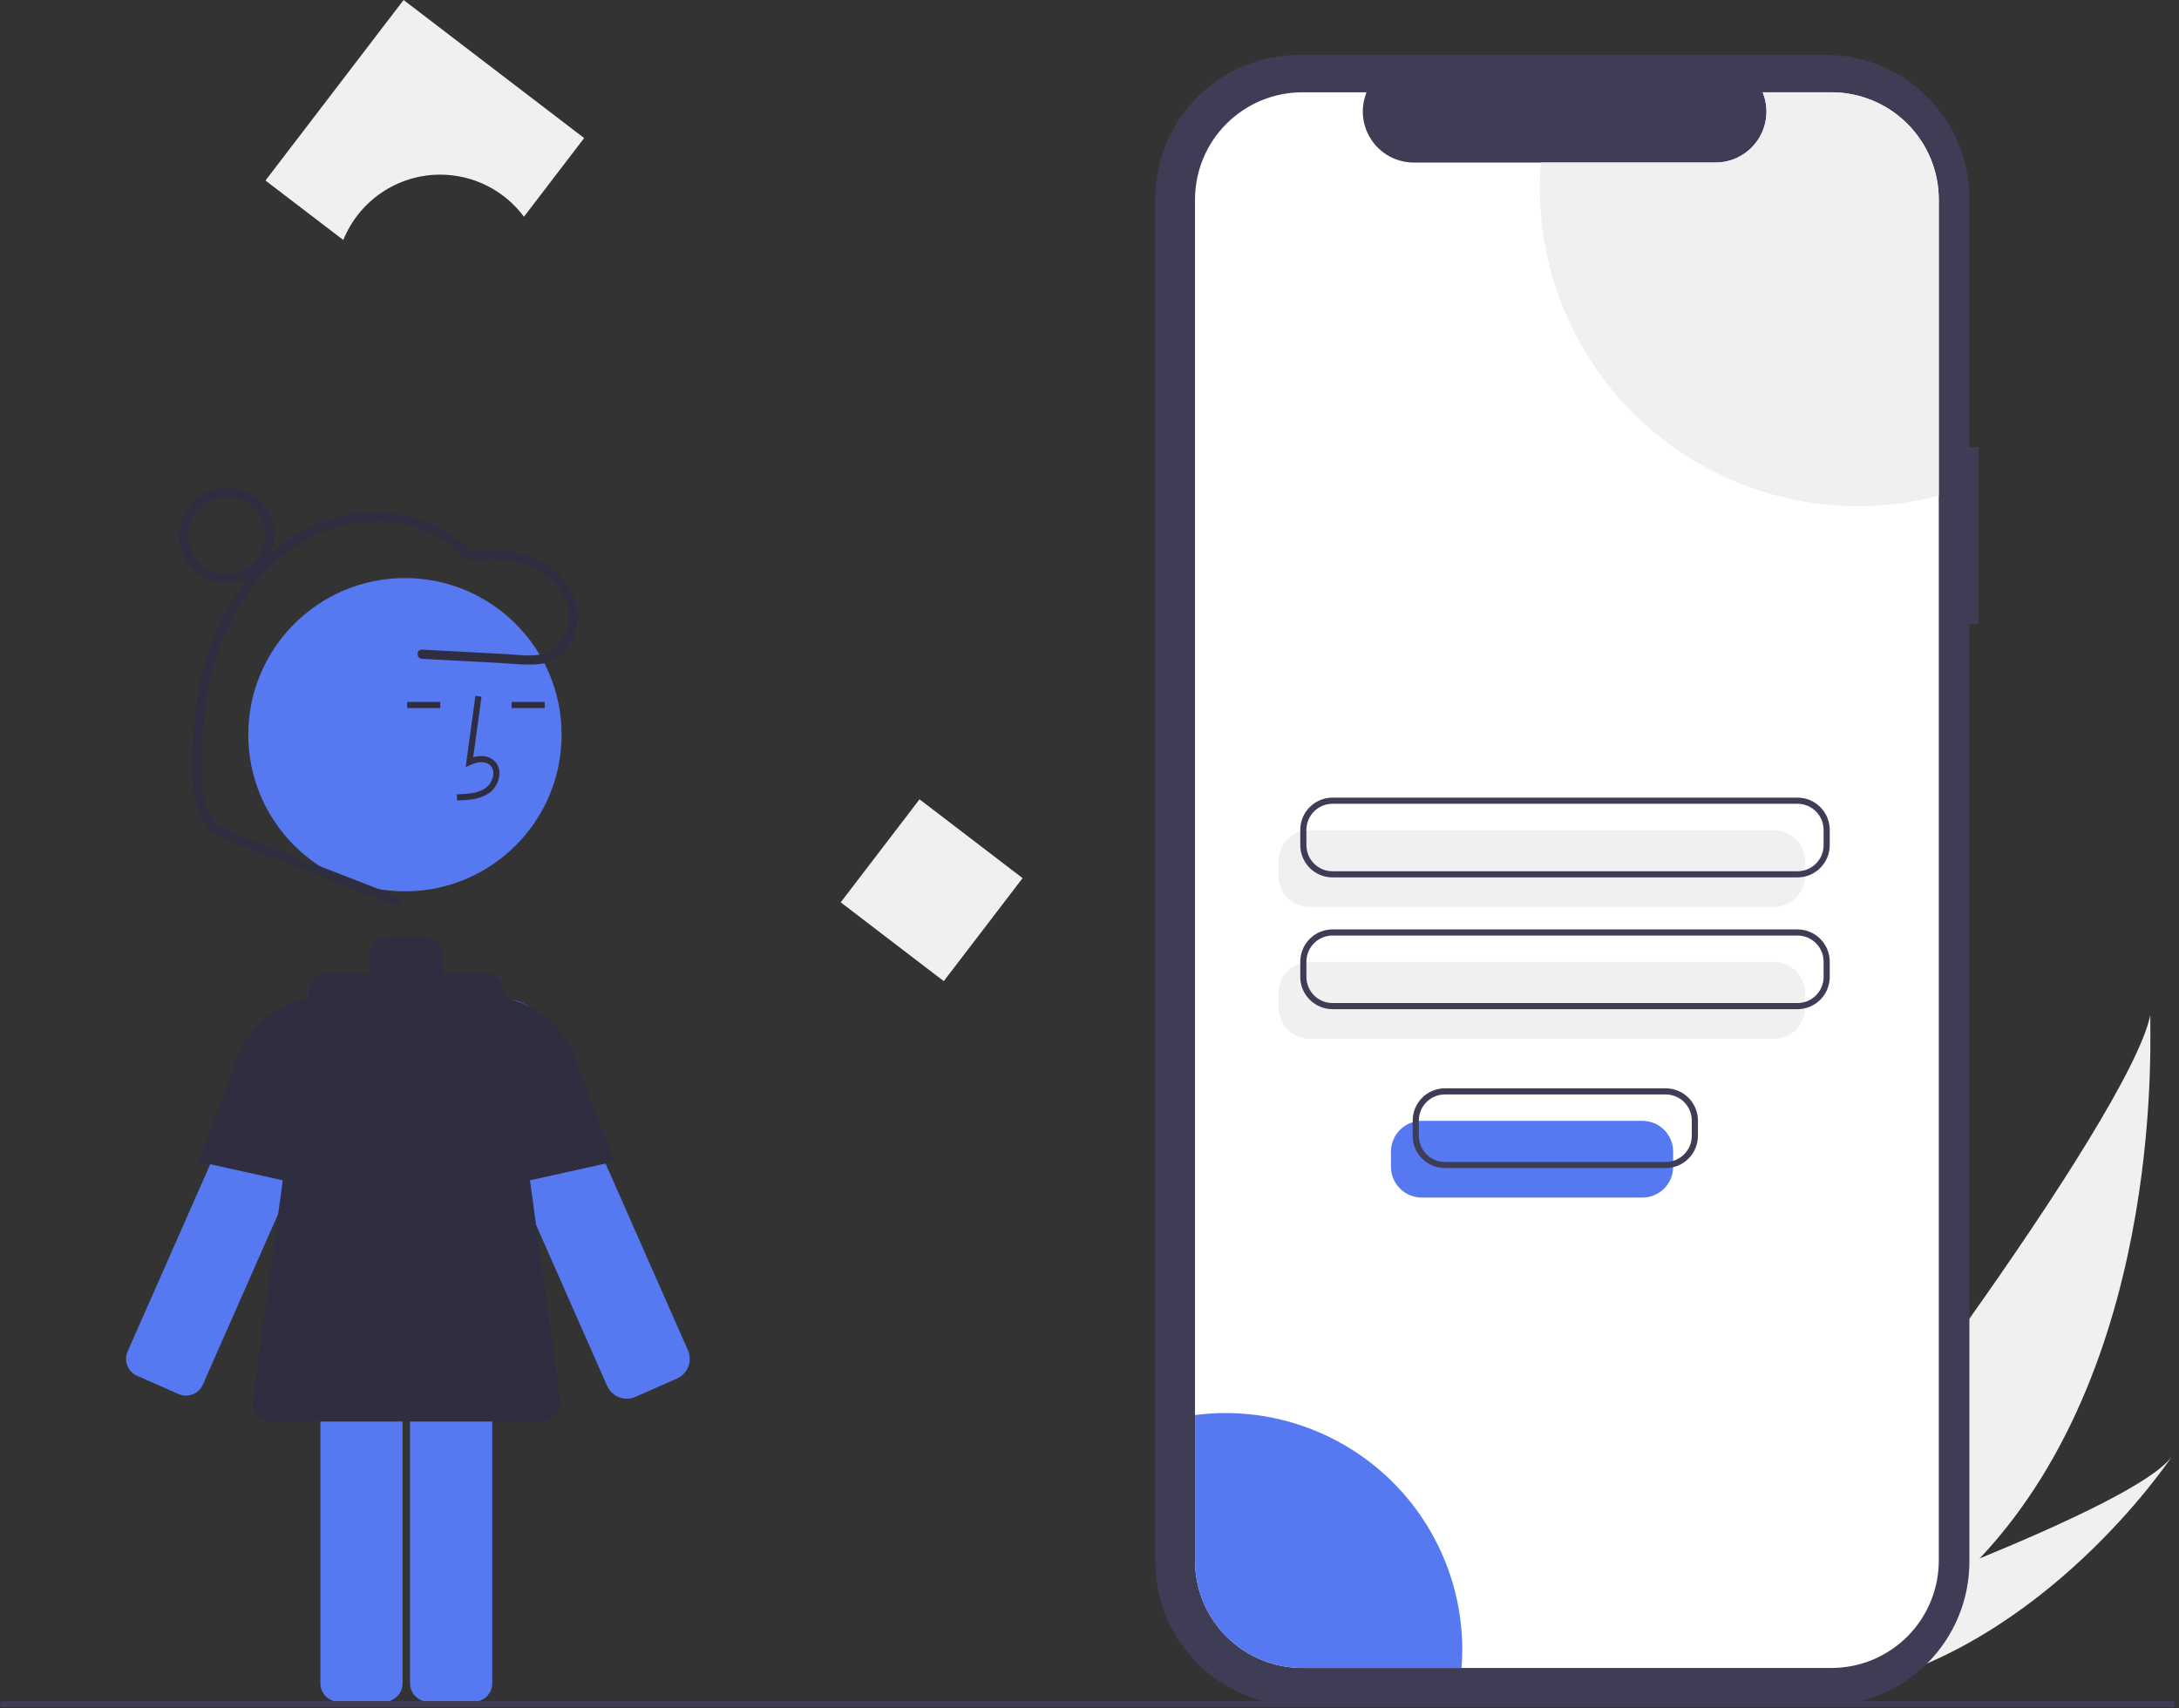 <svg width="301" height="236" viewBox="0 0 301 236" fill="none" xmlns="http://www.w3.org/2000/svg">
<rect x="0" y="0" width="301" height="236" fill="#333333" stroke="none"/>
<g clip-path="url(#clip0)">
<path d="M273.462 215.322C267.702 221.488 261.104 226.812 253.859 231.137C253.693 231.239 253.524 231.335 253.355 231.434L241.627 221.054C241.75 220.94 241.886 220.811 242.033 220.67C250.772 212.372 294.153 154.357 297.044 140.229C296.845 141.406 299.652 187.563 273.462 215.322Z" fill="#F0F0F0"/>
<path d="M256.122 233.14C255.9 233.193 255.675 233.242 255.449 233.287L246.65 225.5C246.822 225.44 247.023 225.369 247.253 225.29C251.028 223.953 262.271 219.918 273.461 215.321C285.484 210.381 297.449 204.798 300.022 201.222C299.47 202.053 282.466 227.249 256.122 233.14Z" fill="#F0F0F0"/>
<path d="M273.299 61.773H272.046V27.448C272.046 24.839 271.532 22.256 270.534 19.845C269.535 17.435 268.072 15.245 266.227 13.4C264.382 11.556 262.192 10.092 259.782 9.094C257.372 8.095 254.788 7.582 252.179 7.582H179.457C176.848 7.582 174.265 8.095 171.855 9.094C169.444 10.092 167.254 11.556 165.41 13.4C163.565 15.245 162.101 17.435 161.103 19.845C160.105 22.256 159.591 24.839 159.591 27.448V215.758C159.591 218.367 160.105 220.95 161.103 223.36C162.101 225.771 163.565 227.961 165.41 229.805C167.254 231.65 169.444 233.114 171.855 234.112C174.265 235.11 176.848 235.624 179.457 235.624H252.179C254.788 235.624 257.372 235.11 259.782 234.112C262.192 233.114 264.382 231.65 266.227 229.805C268.072 227.961 269.535 225.771 270.534 223.36C271.532 220.95 272.046 218.367 272.046 215.758V86.206H273.299V61.773Z" fill="#3F3D56"/>
<path d="M267.817 27.584V215.62C267.817 217.569 267.433 219.498 266.687 221.298C265.942 223.098 264.849 224.733 263.471 226.111C262.093 227.488 260.457 228.58 258.657 229.326C256.856 230.071 254.927 230.454 252.979 230.453H179.906C177.958 230.453 176.03 230.07 174.23 229.324C172.43 228.579 170.795 227.486 169.418 226.109C168.04 224.732 166.948 223.096 166.202 221.297C165.457 219.497 165.073 217.568 165.073 215.62V27.584C165.073 25.637 165.457 23.708 166.202 21.908C166.948 20.108 168.04 18.473 169.418 17.096C170.795 15.718 172.43 14.626 174.23 13.88C176.03 13.135 177.958 12.751 179.906 12.752H188.774C188.339 13.822 188.173 14.983 188.292 16.132C188.41 17.281 188.81 18.384 189.454 19.343C190.099 20.302 190.969 21.087 191.989 21.631C193.009 22.174 194.146 22.459 195.302 22.46H236.962C238.118 22.461 239.257 22.177 240.278 21.634C241.298 21.091 242.17 20.305 242.815 19.346C243.46 18.387 243.859 17.283 243.977 16.133C244.094 14.983 243.927 13.822 243.49 12.752H252.979C254.927 12.751 256.856 13.134 258.657 13.879C260.457 14.624 262.093 15.717 263.471 17.094C264.849 18.471 265.942 20.107 266.687 21.907C267.433 23.707 267.817 25.636 267.817 27.584V27.584Z" fill="white"/>
<path d="M245.087 125.298H180.858C179.733 125.297 178.655 124.849 177.859 124.054C177.064 123.258 176.616 122.18 176.615 121.055V118.943C176.616 117.818 177.064 116.739 177.859 115.944C178.655 115.148 179.733 114.701 180.858 114.699H245.087C246.212 114.701 247.29 115.148 248.086 115.944C248.881 116.739 249.329 117.818 249.33 118.943V121.055C249.329 122.18 248.881 123.258 248.086 124.054C247.29 124.849 246.212 125.297 245.087 125.298Z" fill="#F0F0F0"/>
<path d="M245.087 143.504H180.858C179.733 143.503 178.655 143.056 177.859 142.26C177.064 141.465 176.616 140.386 176.615 139.261V137.149C176.616 136.024 177.064 134.946 177.859 134.15C178.655 133.355 179.733 132.907 180.858 132.906H245.087C246.212 132.907 247.29 133.355 248.086 134.15C248.881 134.946 249.329 136.024 249.33 137.149V139.261C249.329 140.386 248.881 141.465 248.086 142.26C247.29 143.056 246.212 143.503 245.087 143.504V143.504Z" fill="#F0F0F0"/>
<path d="M248.3 121.226H184.071C182.89 121.225 181.758 120.755 180.922 119.92C180.087 119.084 179.617 117.952 179.616 116.771V114.659C179.617 113.477 180.087 112.345 180.922 111.51C181.758 110.674 182.89 110.204 184.071 110.203H248.3C249.481 110.204 250.613 110.674 251.449 111.51C252.284 112.345 252.754 113.477 252.755 114.659V116.771C252.754 117.952 252.284 119.084 251.449 119.92C250.613 120.755 249.481 121.225 248.3 121.226V121.226ZM184.071 111.052C183.115 111.053 182.198 111.433 181.522 112.109C180.846 112.786 180.466 113.702 180.465 114.659V116.771C180.466 117.727 180.846 118.644 181.522 119.32C182.198 119.996 183.115 120.376 184.071 120.377H248.3C249.256 120.376 250.173 119.996 250.849 119.32C251.525 118.644 251.905 117.727 251.906 116.771V114.659C251.905 113.702 251.525 112.786 250.849 112.109C250.173 111.433 249.256 111.053 248.3 111.052H184.071Z" fill="#3F3D56"/>
<path d="M248.3 139.433H184.071C182.89 139.431 181.758 138.961 180.922 138.126C180.087 137.291 179.617 136.158 179.616 134.977V132.865C179.617 131.684 180.087 130.551 180.922 129.716C181.758 128.881 182.89 128.411 184.071 128.41H248.3C249.481 128.411 250.613 128.881 251.449 129.716C252.284 130.551 252.754 131.684 252.755 132.865V134.977C252.754 136.158 252.284 137.291 251.449 138.126C250.613 138.961 249.481 139.431 248.3 139.433V139.433ZM184.071 129.258C183.115 129.259 182.198 129.64 181.522 130.316C180.846 130.992 180.466 131.909 180.465 132.865V134.977C180.466 135.933 180.846 136.85 181.522 137.526C182.198 138.203 183.115 138.583 184.071 138.584H248.3C249.256 138.583 250.173 138.203 250.849 137.526C251.525 136.85 251.905 135.933 251.906 134.977V132.865C251.905 131.909 251.525 130.992 250.849 130.316C250.173 129.64 249.256 129.259 248.3 129.258H184.071Z" fill="#3F3D56"/>
<path d="M267.817 27.584V68.485C261.318 70.195 254.514 70.391 247.927 69.058C241.34 67.726 235.147 64.9 229.824 60.798C224.501 56.697 220.189 51.429 217.222 45.4C214.254 39.37 212.709 32.741 212.705 26.021C212.705 24.821 212.753 23.634 212.849 22.46H236.962C238.118 22.461 239.257 22.177 240.278 21.634C241.298 21.091 242.17 20.305 242.815 19.346C243.46 18.387 243.859 17.283 243.977 16.133C244.094 14.983 243.927 13.822 243.49 12.752H252.979C254.927 12.751 256.856 13.134 258.657 13.879C260.457 14.624 262.093 15.717 263.471 17.094C264.849 18.471 265.942 20.107 266.687 21.907C267.433 23.707 267.817 25.636 267.817 27.584V27.584Z" fill="#F0F0F0"/>
<path d="M201.995 227.899C201.995 228.761 201.963 229.612 201.893 230.453H179.906C177.958 230.453 176.03 230.07 174.23 229.324C172.43 228.579 170.795 227.486 169.418 226.109C168.04 224.732 166.948 223.096 166.202 221.297C165.457 219.497 165.073 217.568 165.073 215.62V195.507C169.682 194.908 174.366 195.298 178.812 196.651C183.258 198.004 187.365 200.289 190.859 203.354C194.353 206.419 197.153 210.194 199.073 214.426C200.993 218.658 201.989 223.251 201.995 227.899H201.995Z" fill="#5679F2"/>
<path d="M24.662 192.608C25.28 192.88 25.98 192.896 26.61 192.652C27.239 192.408 27.746 191.924 28.019 191.307L47.826 146.416C48.279 145.389 48.418 144.25 48.224 143.144C48.03 142.038 47.513 141.014 46.737 140.202C45.962 139.39 44.963 138.827 43.867 138.583C42.771 138.339 41.627 138.425 40.58 138.831H40.58C39.37 139.293 38.358 140.159 37.715 141.284C37.613 141.461 37.521 141.645 37.438 141.832L17.631 186.723C17.496 187.029 17.422 187.358 17.415 187.693C17.407 188.027 17.465 188.359 17.586 188.671C17.707 188.983 17.888 189.268 18.119 189.51C18.35 189.751 18.626 189.945 18.932 190.08L24.662 192.608Z" fill="#5679F2"/>
<path d="M47.013 164.846L27.421 160.492L32.27 147.664C33.096 144.528 35.019 141.793 37.689 139.953C40.359 138.114 43.6 137.292 46.824 137.638L47.013 137.659L47.013 164.846Z" fill="#2F2E41"/>
<path d="M86.585 193.25C86.009 193.249 85.445 193.081 84.963 192.767C84.48 192.452 84.098 192.005 83.865 191.478L64.058 146.587C63.428 145.159 63.369 143.543 63.894 142.073C64.419 140.603 65.487 139.39 66.879 138.683C68.271 137.977 69.881 137.831 71.377 138.275C72.874 138.72 74.143 139.721 74.924 141.072V141.072C75.034 141.263 75.133 141.46 75.222 141.661L95.029 186.552C95.347 187.273 95.366 188.09 95.081 188.825C94.796 189.559 94.232 190.15 93.511 190.468L87.587 193.082L87.584 193.075C87.263 193.191 86.926 193.25 86.585 193.25V193.25Z" fill="#5679F2"/>
<path d="M59.187 177.835C58.512 177.836 57.865 178.104 57.388 178.582C56.91 179.059 56.642 179.706 56.641 180.381V232.579C56.642 233.254 56.91 233.901 57.388 234.378C57.865 234.855 58.512 235.124 59.187 235.125H65.45C66.125 235.124 66.772 234.855 67.249 234.378C67.726 233.901 67.995 233.254 67.996 232.579V180.381C67.995 179.706 67.726 179.059 67.249 178.582C66.772 178.104 66.125 177.836 65.45 177.835H59.187Z" fill="#5679F2"/>
<path d="M46.8 177.835C46.125 177.836 45.478 178.104 45.001 178.582C44.523 179.059 44.255 179.706 44.254 180.381V232.579C44.255 233.254 44.523 233.901 45.001 234.378C45.478 234.855 46.125 235.124 46.8 235.125H53.063C53.738 235.124 54.385 234.855 54.862 234.378C55.34 233.901 55.608 233.254 55.609 232.579V180.381C55.608 179.706 55.34 179.059 54.862 178.582C54.385 178.104 53.738 177.836 53.063 177.835H46.8Z" fill="#5679F2"/>
<path d="M55.938 123.149C67.889 123.149 77.578 113.46 77.578 101.508C77.578 89.557 67.889 79.868 55.938 79.868C43.986 79.868 34.297 89.557 34.297 101.508C34.297 113.46 43.986 123.149 55.938 123.149Z" fill="#5679F2"/>
<path d="M63.139 110.593C64.542 110.554 66.288 110.505 67.633 109.522C68.033 109.218 68.362 108.829 68.597 108.384C68.832 107.939 68.966 107.448 68.991 106.946C69.015 106.589 68.956 106.231 68.82 105.9C68.683 105.569 68.471 105.275 68.201 105.039C67.499 104.446 66.473 104.306 65.368 104.631L66.513 96.261L65.672 96.146L64.326 105.986L65.028 105.664C65.842 105.29 66.959 105.1 67.653 105.687C67.824 105.841 67.957 106.031 68.042 106.244C68.126 106.457 68.161 106.687 68.143 106.916C68.122 107.29 68.021 107.655 67.847 107.987C67.672 108.318 67.429 108.608 67.132 108.837C66.086 109.602 64.694 109.7 63.116 109.744L63.139 110.593Z" fill="#2F2E41"/>
<path d="M75.242 96.983H70.671V97.832H75.242V96.983Z" fill="#2F2E41"/>
<path d="M60.815 96.983H56.244V97.832H60.815V96.983Z" fill="#2F2E41"/>
<path d="M77.38 193.514L69.591 136.655C69.508 136.045 69.206 135.486 68.743 135.082C68.279 134.677 67.684 134.454 67.069 134.454H61.19C61.214 134.314 61.227 134.172 61.228 134.03V131.908C61.228 131.233 60.96 130.585 60.482 130.108C60.005 129.631 59.357 129.362 58.682 129.362H53.59C52.915 129.362 52.267 129.631 51.79 130.108C51.312 130.585 51.044 131.233 51.044 131.908V134.03C51.045 134.172 51.058 134.314 51.082 134.454H45.203C44.588 134.454 43.993 134.677 43.529 135.082C43.066 135.486 42.764 136.045 42.681 136.655L34.892 193.514C34.842 193.874 34.871 194.241 34.975 194.589C35.079 194.937 35.257 195.259 35.495 195.533C35.734 195.807 36.029 196.027 36.36 196.177C36.691 196.328 37.05 196.405 37.414 196.405H74.858C75.222 196.405 75.581 196.328 75.912 196.177C76.243 196.027 76.537 195.807 76.776 195.533C77.015 195.259 77.193 194.937 77.297 194.589C77.401 194.241 77.43 193.874 77.38 193.514V193.514Z" fill="#2F2E41"/>
<path d="M65.259 164.846V137.659L65.448 137.638C68.676 137.293 71.92 138.117 74.592 139.961C77.264 141.805 79.186 144.546 80.008 147.686L84.851 160.492L65.259 164.846Z" fill="#2F2E41"/>
<path d="M54.848 123.824L39.88 118.014C37.432 117.064 34.971 116.143 32.536 115.16C31.493 114.797 30.533 114.231 29.71 113.495C28.993 112.736 28.505 111.791 28.3 110.767C27.781 108.573 27.875 106.174 27.912 103.935C27.941 101.485 28.142 99.04 28.515 96.619C29.169 92.069 30.704 87.69 33.035 83.728C37.232 76.841 44.465 71.659 52.784 72.072C56.635 72.264 60.509 73.646 63.37 76.279C63.669 76.636 64.004 76.96 64.37 77.248C64.624 77.343 64.901 77.362 65.166 77.301C65.515 77.278 65.864 77.261 66.214 77.249C67.428 77.198 68.644 77.249 69.849 77.402C72.045 77.639 74.126 78.504 75.844 79.892C77.274 81.122 78.438 82.858 78.558 84.788C78.615 85.674 78.469 86.561 78.13 87.382C77.79 88.202 77.267 88.934 76.6 89.52C74.814 91.025 72.266 90.496 70.124 90.382L62.277 89.966L58.301 89.756C57.482 89.713 57.484 90.986 58.301 91.029L68.868 91.589C70.567 91.679 72.317 91.899 74.016 91.797C75.323 91.738 76.569 91.237 77.552 90.375C78.45 89.55 79.119 88.507 79.494 87.347C79.868 86.186 79.936 84.949 79.69 83.755C79.145 81.151 77.207 78.996 74.934 77.715C71.843 75.971 68.15 75.804 64.691 76.061L65.141 76.248C61.228 72.048 55.234 70.275 49.606 70.895C43.665 71.55 38.38 74.865 34.584 79.397C30.35 84.451 28.044 90.752 27.147 97.232C26.68 100.73 26.526 104.263 26.688 107.789C26.681 109.344 26.947 110.888 27.474 112.351C28.074 113.775 29.161 114.939 30.539 115.638C32.12 116.401 33.745 117.068 35.405 117.637L40.92 119.777L51.752 123.981L54.51 125.052C55.274 125.348 55.605 124.118 54.848 123.824Z" fill="#2F2E41"/>
<path d="M31.313 80.565C30.012 80.565 28.741 80.179 27.659 79.457C26.578 78.734 25.735 77.707 25.237 76.505C24.739 75.303 24.609 73.981 24.862 72.705C25.116 71.429 25.743 70.257 26.662 69.338C27.582 68.418 28.754 67.791 30.03 67.537C31.306 67.284 32.628 67.414 33.83 67.912C35.032 68.41 36.059 69.253 36.782 70.334C37.504 71.416 37.89 72.687 37.89 73.988C37.888 75.732 37.194 77.404 35.962 78.637C34.728 79.87 33.057 80.563 31.313 80.565ZM31.313 68.684C30.264 68.684 29.238 68.995 28.366 69.578C27.494 70.161 26.814 70.989 26.413 71.958C26.011 72.928 25.906 73.994 26.111 75.023C26.316 76.052 26.821 76.997 27.562 77.739C28.304 78.481 29.249 78.986 30.278 79.19C31.307 79.395 32.374 79.29 33.343 78.888C34.312 78.487 35.14 77.807 35.723 76.935C36.306 76.063 36.617 75.037 36.617 73.988C36.615 72.582 36.056 71.234 35.062 70.239C34.068 69.245 32.719 68.686 31.313 68.684V68.684Z" fill="#2F2E41"/>
<path d="M141.257 121.324L127.021 110.436L116.134 124.671L130.369 135.559L141.257 121.324Z" fill="#F0F0F0"/>
<path d="M60.803 24.13C63.053 24.128 65.271 24.653 67.281 25.663C69.291 26.673 71.037 28.139 72.378 29.944L80.69 19.076L55.749 0L36.673 24.941L47.423 33.163C48.499 30.495 50.347 28.209 52.732 26.6C55.116 24.99 57.927 24.13 60.803 24.13V24.13Z" fill="#F0F0F0"/>
<path d="M299.996 235.867H0.424C0.312 235.867 0.204 235.823 0.124 235.743C0.045 235.664 0 235.556 0 235.443C0 235.331 0.045 235.223 0.124 235.143C0.204 235.064 0.312 235.019 0.424 235.019H299.996C300.109 235.019 300.217 235.064 300.297 235.143C300.376 235.223 300.421 235.331 300.421 235.443C300.421 235.556 300.376 235.664 300.297 235.743C300.217 235.823 300.109 235.867 299.996 235.867Z" fill="#3F3D56"/>
<path d="M226.88 165.459H196.388C195.263 165.458 194.184 165.01 193.388 164.215C192.593 163.419 192.146 162.341 192.144 161.216V159.104C192.146 157.979 192.593 156.9 193.388 156.105C194.184 155.309 195.263 154.862 196.388 154.861H226.88C228.005 154.862 229.084 155.309 229.879 156.105C230.675 156.9 231.122 157.979 231.123 159.104V161.216C231.122 162.341 230.675 163.419 229.879 164.215C229.084 165.01 228.005 165.458 226.88 165.459V165.459Z" fill="#5679F2"/>
<path d="M230.093 161.387H199.6C198.419 161.386 197.287 160.916 196.451 160.081C195.616 159.246 195.146 158.113 195.145 156.932V154.82C195.146 153.639 195.616 152.506 196.451 151.671C197.287 150.836 198.419 150.366 199.6 150.365H230.093C231.274 150.366 232.407 150.836 233.242 151.671C234.077 152.506 234.547 153.639 234.549 154.82V156.932C234.547 158.113 234.077 159.246 233.242 160.081C232.407 160.916 231.274 161.386 230.093 161.387V161.387ZM199.6 151.213C198.644 151.214 197.727 151.595 197.051 152.271C196.375 152.947 195.995 153.864 195.994 154.82V156.932C195.995 157.888 196.375 158.805 197.051 159.481C197.727 160.157 198.644 160.538 199.6 160.539H230.093C231.049 160.538 231.966 160.157 232.642 159.481C233.319 158.805 233.699 157.888 233.7 156.932V154.82C233.699 153.864 233.319 152.947 232.642 152.271C231.966 151.595 231.049 151.214 230.093 151.213H199.6Z" fill="#3F3D56"/>
</g>
<defs>
<clipPath id="clip0">
<rect width="300.421" height="235.867" fill="white"/>
</clipPath>
</defs>
</svg>
